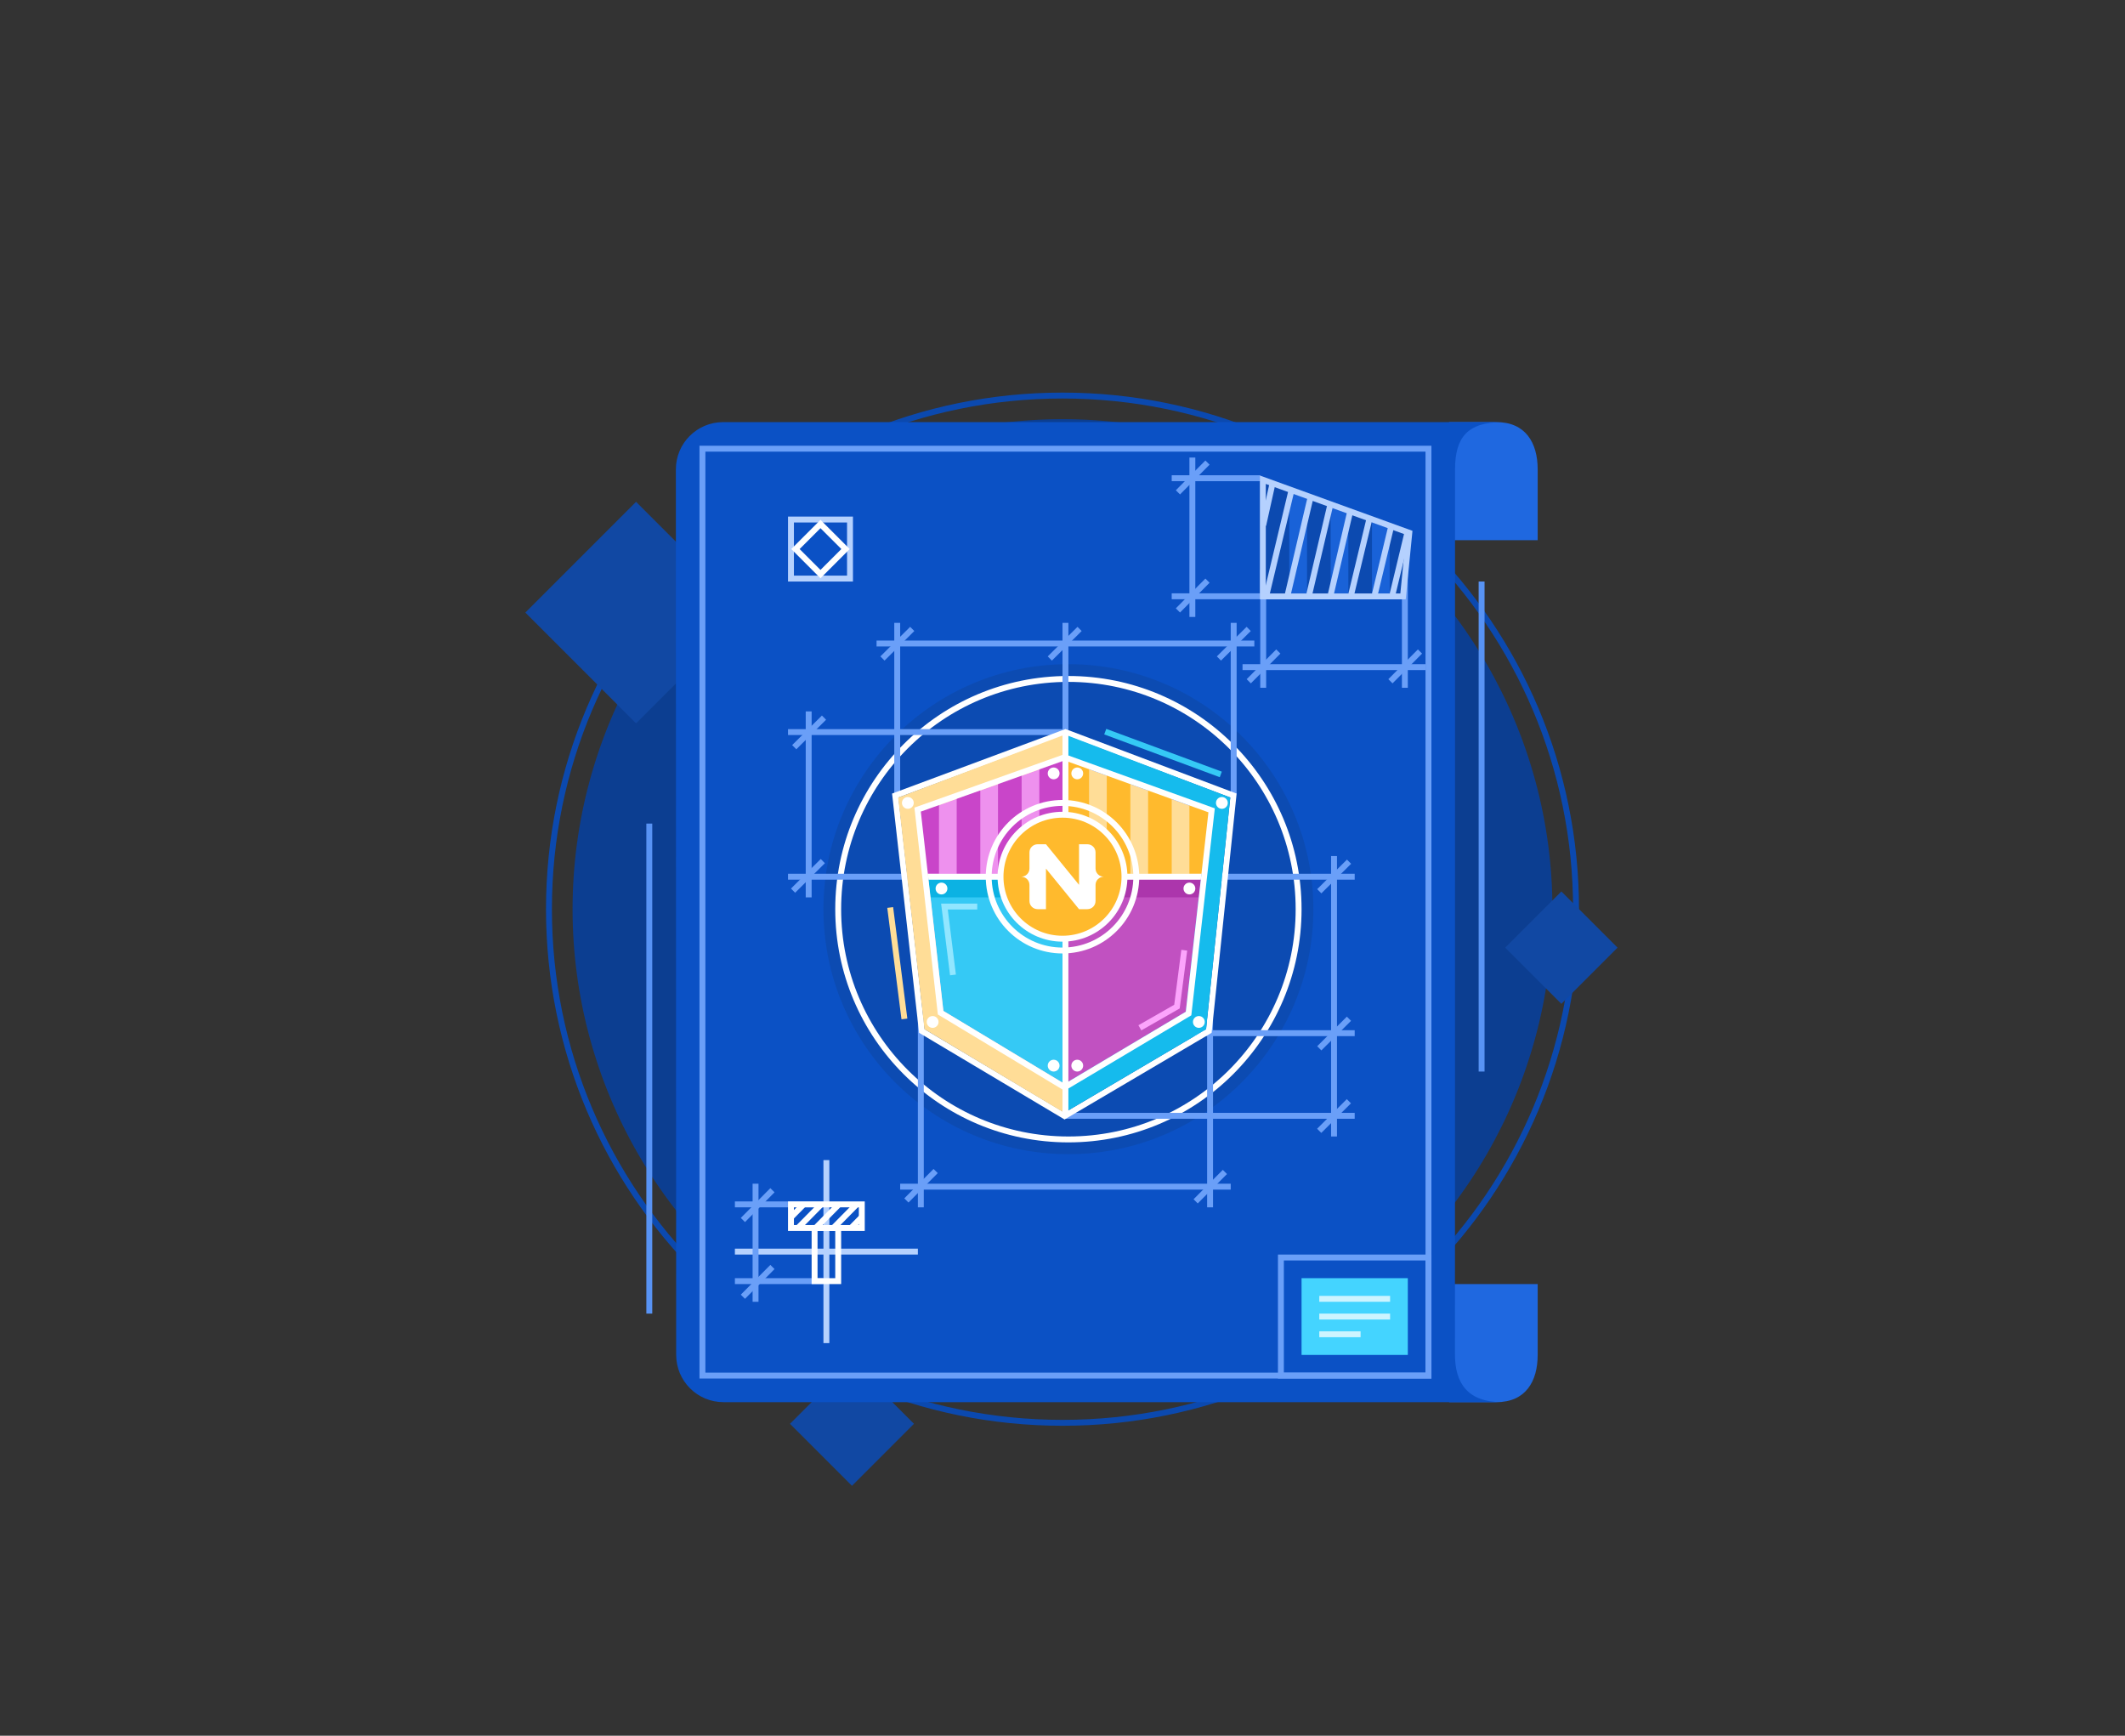 <?xml version="1.0" encoding="UTF-8" standalone="no"?>
<svg width="360px" height="294px" viewBox="0 0 360 294" version="1.1" xmlns="http://www.w3.org/2000/svg" xmlns:xlink="http://www.w3.org/1999/xlink">
    <rect x="0" y="0" width="360" height="294" fill="#333333" stroke="none"/>
    <!-- Generator: Sketch 50.2 (55047) - http://www.bohemiancoding.com/sketch -->
    <title>10_1_nativescript_with_angular_getting_started_guide</title>
    <desc>Created with Sketch.</desc>
    <defs></defs>
    <g id="illustrations" stroke="none" stroke-width="1" fill="none" fill-rule="evenodd">
        <g id="nativescript_with_angular_getting_started_guide">
            <g id="nativescript_with_angular_getting_started_guide_image" transform="translate(89, 66)">
                <g id="circle_bg">
                    <circle id="circle_2" fill="#0C3E91" cx="91" cy="88" r="83"></circle>
                    <path d="M91,175.5 C42.675,175.5 3.5,136.325 3.5,88 C3.5,39.675 42.675,0.5 91,0.5 C139.325,0.5 178.5,39.675 178.5,88 C178.5,136.325 139.325,175.5 91,175.5 Z M91,174.5 C138.773,174.5 177.5,135.773 177.5,88 C177.5,40.227 138.773,1.5 91,1.5 C43.227,1.5 4.5,40.227 4.5,88 C4.5,135.773 43.227,174.5 91,174.5 Z" id="circle_1" fill="#0B49AF" fill-rule="nonzero"></path>
                    <rect id="rectangle" fill="#1148A3" transform="translate(55.335, 175.167) rotate(-315) translate(-55.335, -175.167) " x="47.909" y="167.741" width="14.852" height="14.852"></rect>
                    <rect id="rectangle" fill="#1148A3" transform="translate(175.517, 94.517) rotate(-315) translate(-175.517, -94.517) " x="168.787" y="87.787" width="13.458" height="13.458"></rect>
                    <rect id="rectangle" fill="#1148A3" transform="translate(18.758, 37.758) rotate(-315) translate(-18.758, -37.758) " x="5.494" y="24.494" width="26.528" height="26.528"></rect>
                </g>
                <g id="blueprint" transform="translate(96, 88.5) rotate(-90) translate(-96, -88.5) translate(13, 13)">
                    <g id="drawing">
                        <path d="M0,136 L20,136 L20,151 C14.501,151 10.501,151 8,151 C3.485,151 0,148.93 3.69929781e-13,144.022 C1.23309927e-13,141.562 0,138.888 0,136 Z" id="further_part" fill="#1F68E0"></path>
                        <path d="M146,136 L166,136 L166,151 C160.501,151 156.501,151 154,151 C149.485,151 146,148.93 146,144.022 C146,141.562 146,138.888 146,136 Z" id="further_part" fill="#1F68E0" transform="translate(156, 143.5) scale(-1, 1) translate(-156, -143.5) "></path>
                        <path d="M8,5.051 L157.997,5.002 C162.416,5 165.999,8.581 166,12.999 C166,13 166,13.001 166,13.002 C165.997,57.002 165.997,101.002 165.997,145.002 C165.997,139.104 163.413,136.998 157.952,136.998 C68.359,137.006 18.392,136.986 8.097,136.986 C3.306,136.986 1.45098014e-13,139.05 1.0658141e-12,144.97 C1.0658141e-12,100.998 1.0658141e-12,57.026 1.0658141e-12,13.054 L0.002,13.054 C0.002,8.636 3.583,5.055 8,5.054 Z" id="bg" fill="#0B51C5"></path>
                        <path d="M5,10 L5,132 L161,132 L161,10 L5,10 Z M4,9 L162,9 L162,133 L4,133 L4,9 Z" id="stroke" fill="#6A9FF8" fill-rule="nonzero"></path>
                        <g id="signature" transform="translate(14.5, 120) rotate(-270) translate(-14.5, -120) translate(1.5, 109.5)">
                            <path d="M1,1 L1,20 L25,20 L25,1 L1,1 Z M0,0 L26,0 L26,21 L0,21 L0,0 Z" id="stroke" fill="#6A9FF8" fill-rule="nonzero"></path>
                            <rect id="bg" fill="#44D4FF" x="4" y="4" width="18" height="13"></rect>
                            <rect id="line" fill="#CDF4FF" x="7" y="7" width="12" height="1"></rect>
                            <rect id="line" fill="#CDF4FF" x="7" y="10" width="12" height="1"></rect>
                            <rect id="line" fill="#CDF4FF" x="7" y="13" width="7" height="1"></rect>
                        </g>
                        <rect id="line" fill="#5893F4" transform="translate(97.5, 141.5) scale(1, -1) translate(-97.5, -141.5) " x="56" y="141" width="83" height="1"></rect>
                        <rect id="line" fill="#5893F4" transform="translate(56.5, 0.5) scale(1, -1) translate(-56.5, -0.5) " x="15" y="0" width="83" height="1"></rect>
                    </g>
                    <g id="lines" transform="translate(10, 15)">
                        <rect id="line" fill="#B5D1FE" x="0" y="15" width="31" height="1"></rect>
                        <rect id="line" fill="#B5D1FE" transform="translate(15.5, 15.5) rotate(-270) translate(-15.5, -15.5) " x="0" y="15" width="31" height="1"></rect>
                        <rect id="line" fill="#6A9FF8" x="7" y="3" width="20" height="1"></rect>
                        <rect id="line" fill="#6A9FF8" x="10" y="0" width="1" height="15"></rect>
                        <polygon id="diagonal_line" fill="#6A9FF8" fill-rule="nonzero" transform="translate(10.374, 3.858) scale(-1, 1) translate(-10.374, -3.858) " points="12.543 1 13.247 1.71 8.205 6.717 7.5 6.007"></polygon>
                        <rect id="line" fill="#6A9FF8" x="23" y="0" width="1" height="15"></rect>
                        <polygon id="diagonal_line" fill="#6A9FF8" fill-rule="nonzero" transform="translate(23.374, 3.858) scale(-1, 1) translate(-23.374, -3.858) " points="25.543 1 26.247 1.71 21.205 6.717 20.5 6.007"></polygon>
                    </g>
                    <g id="section" transform="translate(20, 24)" fill="#FFFFFF" fill-rule="nonzero">
                        <path d="M10,1 L10,12 L13,12 L13,1 L10,1 Z M9,0 L14,0 L14,13 L9,13 L9,0 Z" id="element"></path>
                        <path d="M9.259,2.142 L13.049,5.885 L13.751,5.174 L9.961,1.43 L9.259,2.142 Z M9.259,5.142 L13.049,8.885 L13.751,8.174 L9.961,4.43 L9.259,5.142 Z M9.259,8.142 L13.049,11.885 L13.751,11.174 L9.961,7.43 L9.259,8.142 Z M9.259,11.142 L10.991,12.853 L11.694,12.141 L9.961,10.43 L9.259,11.142 Z M10.979,0.866 L13.216,3.075 L13.918,2.363 L11.682,0.154 L10.979,0.866 Z" id="lines"></path>
                        <path d="M1,5 L1,8 L9,8 L9,5 L1,5 Z M0,4 L10,4 L10,9 L0,9 L0,4 Z" id="element"></path>
                    </g>
                    <g id="lines" transform="translate(121, 89)" fill="#6A9FF8">
                        <rect id="line" x="0" y="39" width="20" height="1"></rect>
                        <rect id="line" x="0" y="15" width="20" height="1"></rect>
                        <rect id="line" x="12" y="3" width="27" height="1"></rect>
                        <polygon id="diagonal_line" fill-rule="nonzero" transform="translate(3.626, 39.558) scale(-1, 1) translate(-3.626, -39.558) " points="5.795 36.7 6.5 37.41 1.457 42.417 0.753 41.707"></polygon>
                        <rect id="line" x="3" y="12" width="1" height="31"></rect>
                        <rect id="line" x="15" y="0" width="1" height="15"></rect>
                        <rect id="line" x="35" y="0" width="1" height="15"></rect>
                        <polygon id="diagonal_line" fill-rule="nonzero" transform="translate(3.626, 15.558) scale(-1, 1) translate(-3.626, -15.558) " points="5.795 12.7 6.5 13.41 1.457 18.417 0.753 17.707"></polygon>
                        <polygon id="diagonal_line" fill-rule="nonzero" transform="translate(15.626, 3.558) scale(-1, 1) translate(-15.626, -3.558) " points="17.795 0.7 18.5 1.41 13.457 6.417 12.753 5.707"></polygon>
                        <polygon id="diagonal_line" fill-rule="nonzero" transform="translate(35.626, 3.558) scale(-1, 1) translate(-35.626, -3.558) " points="37.795 0.7 38.5 1.41 33.457 6.417 32.753 5.707"></polygon>
                    </g>
                    <g id="section" transform="translate(146.5, 117) rotate(-270) translate(-146.5, -117) translate(133.5, 106.5)">
                        <polygon id="bg" fill="#1962D8" transform="translate(12.901, 10.745) scale(-1, 1) translate(-12.901, -10.745) " points="1.995 20.018 1.012 10.088 24.79 1.471 24.79 20.018"></polygon>
                        <path d="M0.926,0.955 L4.926,2.385 L4.926,20.495 L0.926,20.495 L0.926,0.955 Z M7.926,3.504 L11.926,4.942 L11.926,20.495 L7.926,20.495 L7.926,3.504 Z M14.926,6.075 L18.926,7.505 L18.926,20.495 L14.926,20.495 L14.926,6.075 Z M21.926,8.533 L25.5,9.872 L24.297,20.495 L21.926,20.495 L21.926,8.533 Z" id="dark_lines" fill="#0C4AB0"></path>
                        <path d="M1.995,20.018 L24.79,20.018 L24.79,1.471 L1.012,10.088 L1.995,20.018 Z M1.089,21.018 L-0.06,9.412 L25.79,0.045 L25.79,21.018 L1.089,21.018 Z" id="stroke" fill="#B5D1FE" fill-rule="nonzero" transform="translate(12.865, 10.532) scale(-1, 1) translate(-12.865, -10.532) "></path>
                        <path d="M1.575,20.243 L0.602,20.01 L4.78,2.534 L5.753,2.766 L1.575,20.243 Z M0.996,8.559 L0.02,8.342 L1.581,1.324 L2.557,1.541 L0.996,8.559 Z M5.083,20.589 L4.109,20.361 L8.008,3.732 L8.982,3.961 L5.083,20.589 Z M8.789,20.298 L7.815,20.069 L11.383,4.87 L12.357,5.098 L8.789,20.298 Z M12.439,20.298 L11.466,20.07 L14.711,6.191 L15.685,6.419 L12.439,20.298 Z M15.897,20.301 L14.925,20.067 L18.02,7.205 L18.992,7.439 L15.897,20.301 Z M19.897,20.301 L18.925,20.067 L21.642,8.776 L22.614,9.01 L19.897,20.301 Z M22.897,20.301 L21.925,20.067 L24.42,9.697 L25.393,9.931 L22.897,20.301 Z" id="lines" fill="#B5D1FE" fill-rule="nonzero"></path>
                    </g>
                    <g id="element" transform="translate(139, 24)" fill-rule="nonzero">
                        <path d="M1,1 L1,10 L10,10 L10,1 L1,1 Z M0,0 L11,0 L11,11 L0,11 L0,0 Z" id="Rectangle-7" fill="#B5D1FE"></path>
                        <path d="M3,3 L3,8 L8,8 L8,3 L3,3 Z M2,2 L9,2 L9,9 L2,9 L2,2 Z" id="Rectangle-7" fill="#FFFFFF" transform="translate(5.5, 5.5) rotate(-315) translate(-5.5, -5.5) "></path>
                    </g>
                    <g id="circle" transform="translate(42, 30)">
                        <circle id="Oval" fill="#0C4BB2" cx="41.5" cy="41.5" r="41.5"></circle>
                        <path d="M41.5,80 C62.763,80 80,62.763 80,41.5 C80,20.237 62.763,3 41.5,3 C20.237,3 3,20.237 3,41.5 C3,62.763 20.237,80 41.5,80 Z M41.5,81 C19.685,81 2,63.315 2,41.5 C2,19.685 19.685,2 41.5,2 C63.315,2 81,19.685 81,41.5 C81,63.315 63.315,81 41.5,81 Z" id="Oval" fill="#FFFFFF" fill-rule="nonzero"></path>
                    </g>
                    <g id="lines" transform="translate(82.5, 72) rotate(-270) translate(-82.5, -72) translate(34.5, 22.5)" fill="#6A9FF8">
                        <g transform="translate(0, 15)">
                            <rect id="line" x="0" y="3" width="47" height="1"></rect>
                            <rect id="line" x="0" y="27.5" width="47" height="1"></rect>
                            <rect id="line" x="3" y="0" width="1" height="31.5"></rect>
                            <polygon id="diagonal_line" fill-rule="nonzero" points="5.543 25 6.247 25.71 1.205 30.717 0.5 30.007"></polygon>
                            <polygon id="diagonal_line" fill-rule="nonzero" points="5.743 0.7 6.447 1.41 1.405 6.417 0.7 5.707"></polygon>
                        </g>
                        <g transform="translate(47, 39)">
                            <rect id="line" x="13" y="3.5" width="36" height="1"></rect>
                            <rect id="line" x="15" y="30" width="34" height="1"></rect>
                            <rect id="line" x="45" y="0.5" width="1" height="47.5"></rect>
                            <polygon id="diagonal_line" fill-rule="nonzero" points="47.691 1.1 48.396 1.81 43.353 6.817 42.649 6.107"></polygon>
                            <polygon id="diagonal_line" fill-rule="nonzero" points="47.677 27.7 48.383 28.408 43.356 33.421 42.65 32.713"></polygon>
                            <rect id="line" x="0" y="44" width="49" height="1"></rect>
                            <polygon id="diagonal_line" fill-rule="nonzero" points="47.663 41.674 48.369 42.382 43.342 47.395 42.635 46.687"></polygon>
                        </g>
                        <g transform="translate(15, -0)">
                            <rect id="line" x="3" y="0" width="1" height="29"></rect>
                            <rect id="line" x="31.5" y="0" width="1" height="29.124"></rect>
                            <rect id="line" x="0" y="3" width="64" height="1"></rect>
                            <polygon id="diagonal_line" fill-rule="nonzero" points="34.043 0.675 34.747 1.384 29.705 6.392 29 5.682"></polygon>
                            <polygon id="diagonal_line" fill-rule="nonzero" points="5.691 0.675 6.396 1.384 1.353 6.392 0.649 5.682"></polygon>
                            <rect id="line" x="60" y="0" width="1" height="29"></rect>
                            <polygon id="diagonal_line" fill-rule="nonzero" points="62.691 0.675 63.396 1.384 58.353 6.392 57.649 5.682"></polygon>
                        </g>
                        <g transform="translate(19, 67)">
                            <rect id="line" x="3" y="0" width="1" height="32"></rect>
                            <rect id="line" x="52" y="0" width="1" height="32"></rect>
                            <rect id="line" x="0" y="28" width="56" height="1"></rect>
                            <polygon id="diagonal_line" fill-rule="nonzero" transform="translate(52.535, 28.496) scale(-1, 1) translate(-52.535, -28.496) " points="55.368 30.633 54.659 31.339 49.702 26.359 50.411 25.654"></polygon>
                            <polygon id="diagonal_line" fill-rule="nonzero" transform="translate(3.533, 28.343) scale(-1, 1) translate(-3.533, -28.343) " points="6.365 30.48 5.657 31.185 0.7 26.205 1.409 25.5"></polygon>
                        </g>
                    </g>
                    <g id="shield_elements" transform="translate(81, 71) rotate(-270) translate(-81, -71) translate(51, 37.5)">
                        <g id="shield" transform="translate(0, -0)">
                            <g id="bg_all" transform="translate(0, 0)">
                                <path d="M30,1.554 L1.708,12.083 L6.142,51.334 L29.853,65.459 L53.823,51.334 L57.925,12.083 L30,1.554 Z M30.002,0.486 L59,11.42 L54.765,51.94 L29.85,66.621 L5.204,51.94 L0.627,11.419 L30.002,0.486 Z" id="stroke" fill="#FFFFFF" fill-rule="nonzero"></path>
                                <polygon id="bg_2" fill="#15BBED" points="30 1.451 57.926 12.083 53.822 51.336 29.853 65.459"></polygon>
                                <polygon id="bg_1" fill="#FFDD97" points="1.658 12.093 30 1.393 30 65.602 6.115 51.325"></polygon>
                            </g>
                            <g id="right" transform="translate(29, 5)">
                                <polygon id="bg_right_all" fill="#C151C1" points="0.853 0.797 25.211 9.604 21.392 43.38 0.853 55.588"></polygon>
                                <polygon id="bg_right_top" fill="#FFDD97" points="0.853 0.797 25.211 9.604 23.976 20.512 0.853 20.555"></polygon>
                                <path d="M1,0.459 L5,1.89 L5,20 L1,20 L1,0.459 Z M8,3.009 L12,4.447 L12,20 L8,20 L8,3.009 Z M15,5.58 L19,7.009 L19,20 L15,20 L15,5.58 Z M22,8.037 L25.574,9.376 L24.371,20 L22,20 L22,8.037 Z" id="darker_parts" fill="#FFBA2D"></path>
                                <polygon id="line" fill="#AC36AC" fill-rule="nonzero" transform="translate(12.363, 22.5) scale(-1, -1) translate(-12.363, -22.5) " points="0.797 24 1.129 21 23.929 21 23.929 24"></polygon>
                                <polygon id="line" fill="#FCA4FC" fill-rule="nonzero" points="20.632 32.884 21.623 33.013 20.354 42.813 13.852 46.527 13.356 45.659 19.427 42.192"></polygon>
                            </g>
                            <g id="left" transform="translate(5, 5)">
                                <polygon id="bg_left_all" fill="#EE91EE" transform="translate(12.674, 28.194) scale(-1, 1) translate(-12.674, -28.194) " points="0.495 0.797 24.853 9.47 21.029 43.233 0.495 55.592"></polygon>
                                <polygon id="bg_left_bottom" fill="#35C9F5" transform="translate(13.298, 38.041) scale(-1, 1) translate(-13.298, -38.041) " points="24.853 20.49 22.277 43.233 1.744 55.592 1.744 20.576"></polygon>
                                <path d="M4.54747351e-13,0.459 L4,1.89 L4,20 L4.54747351e-13,20 L4.54747351e-13,0.459 Z M7,3.009 L11,4.447 L11,20 L7,20 L7,3.009 Z M14,5.58 L18,7.009 L18,20 L14,20 L14,5.58 Z M21,8.037 L24.574,9.376 L23.371,20 L21,20 L21,8.037 Z" id="darker_parts" fill="#C945C9" transform="translate(12.287, 10.23) scale(-1, 1) translate(-12.287, -10.23) "></path>
                                <polygon id="line" fill="#0CB2E3" fill-rule="nonzero" transform="translate(13.399, 22.5) scale(1, -1) translate(-13.399, -22.5) " points="1.797 24 2.14 21 25 21 25 24"></polygon>
                                <polygon id="line" fill="#91E6FF" fill-rule="nonzero" points="6.441 37.078 5.449 37.201 3.934 25.055 10.058 25.055 10.058 26.055 5.066 26.055"></polygon>
                            </g>
                            <g id="dots" transform="translate(2, 7)" fill="#FFFFFF">
                                <circle id="Oval-2" cx="7" cy="20.5" r="1"></circle>
                                <circle id="Oval-2" cx="1.3" cy="6" r="1"></circle>
                                <circle id="Oval-2" cx="26" cy="1" r="1"></circle>
                                <circle id="Oval-2" cx="30" cy="1" r="1"></circle>
                                <circle id="Oval-2" cx="54.5" cy="6" r="1"></circle>
                                <circle id="Oval-2" cx="49" cy="20.5" r="1"></circle>
                                <circle id="Oval-2" cx="50.6" cy="43.1" r="1"></circle>
                                <circle id="Oval-2" cx="5.5" cy="43.1" r="1"></circle>
                                <circle id="Oval-2" cx="26" cy="50.5" r="1"></circle>
                                <circle id="Oval-2" cx="30" cy="50.5" r="1"></circle>
                            </g>
                            <g id="white_lines" transform="translate(4, 1)" fill="#FFFFFF" fill-rule="nonzero">
                                <path d="M25.864,4.797 L1.495,13.592 L5.332,47.37 L25.864,59.592 L46.397,47.233 L50.222,13.47 L25.864,4.797 Z M25.862,3.734 L51.305,12.794 L47.336,47.835 L25.867,60.758 L4.394,47.976 L0.413,12.92 L25.862,3.734 Z" id="stroke" transform="translate(25.859, 32.246) scale(-1, 1) translate(-25.859, -32.246) "></path>
                                <polygon id="line" points="2.797 25 2.68 24 49.043 24 48.932 25"></polygon>
                                <polygon id="line" points="25.5 -4.54747351e-13 26.498 -4.54747351e-13 26.498 65 25.5 65"></polygon>
                                <path d="M25.5,36.5 C32.127,36.5 37.5,31.127 37.5,24.5 C37.5,17.873 32.127,12.5 25.5,12.5 C18.873,12.5 13.5,17.873 13.5,24.5 C13.5,31.127 18.873,36.5 25.5,36.5 Z M25.5,37.5 C18.32,37.5 12.5,31.68 12.5,24.5 C12.5,17.32 18.32,11.5 25.5,11.5 C32.68,11.5 38.5,17.32 38.5,24.5 C38.5,31.68 32.68,37.5 25.5,37.5 Z" id="Oval"></path>
                            </g>
                        </g>
                        <g id="logo" transform="translate(18.5, 14.5)">
                            <circle id="Oval" fill="#FFFFFF" cx="11" cy="11" r="11"></circle>
                            <circle id="Oval" fill="#FFBA2D" cx="11" cy="11" r="10"></circle>
                            <path d="M17.01,10.597 C16.746,10.339 16.609,10.015 16.598,9.626 L16.598,6.874 C16.589,6.484 16.453,6.16 16.19,5.901 C15.926,5.642 15.595,5.508 15.199,5.5 L13.801,5.5 L13.801,12.374 L8.199,5.5 L6.801,5.5 C6.404,5.508 6.074,5.642 5.81,5.901 C5.546,6.16 5.411,6.484 5.402,6.874 L5.402,9.626 C5.391,10.015 5.254,10.339 4.99,10.597 C4.726,10.855 4.396,10.989 4,11 C4.396,11.011 4.726,11.145 4.99,11.403 C5.254,11.661 5.391,11.985 5.402,12.374 L5.402,15.126 C5.411,15.515 5.546,15.84 5.81,16.099 C6.074,16.358 6.404,16.492 6.801,16.5 L8.199,16.5 L8.199,9.626 L13.801,16.5 L15.199,16.5 C15.595,16.492 15.926,16.358 16.19,16.099 C16.453,15.84 16.589,15.515 16.598,15.126 L16.598,12.374 C16.609,11.985 16.746,11.661 17.01,11.403 C17.274,11.145 17.604,11.011 18,11 C17.604,10.989 17.274,10.855 17.01,10.597 L17.01,10.597 Z" id="Path" fill="#FFFFFF" transform="translate(11, 11) rotate(-180) translate(-11, -11) "></path>
                        </g>
                    </g>
                    <polygon id="line" fill="#35C9F5" fill-rule="nonzero" points="113.103 77.567 114.041 77.915 106.795 97.49 105.857 97.143"></polygon>
                    <polygon id="line" fill="#FFDD97" fill-rule="nonzero" points="83.723 40.815 83.85 41.807 64.972 44.214 64.846 43.222"></polygon>
                </g>
            </g>
        </g>
    </g>
</svg>